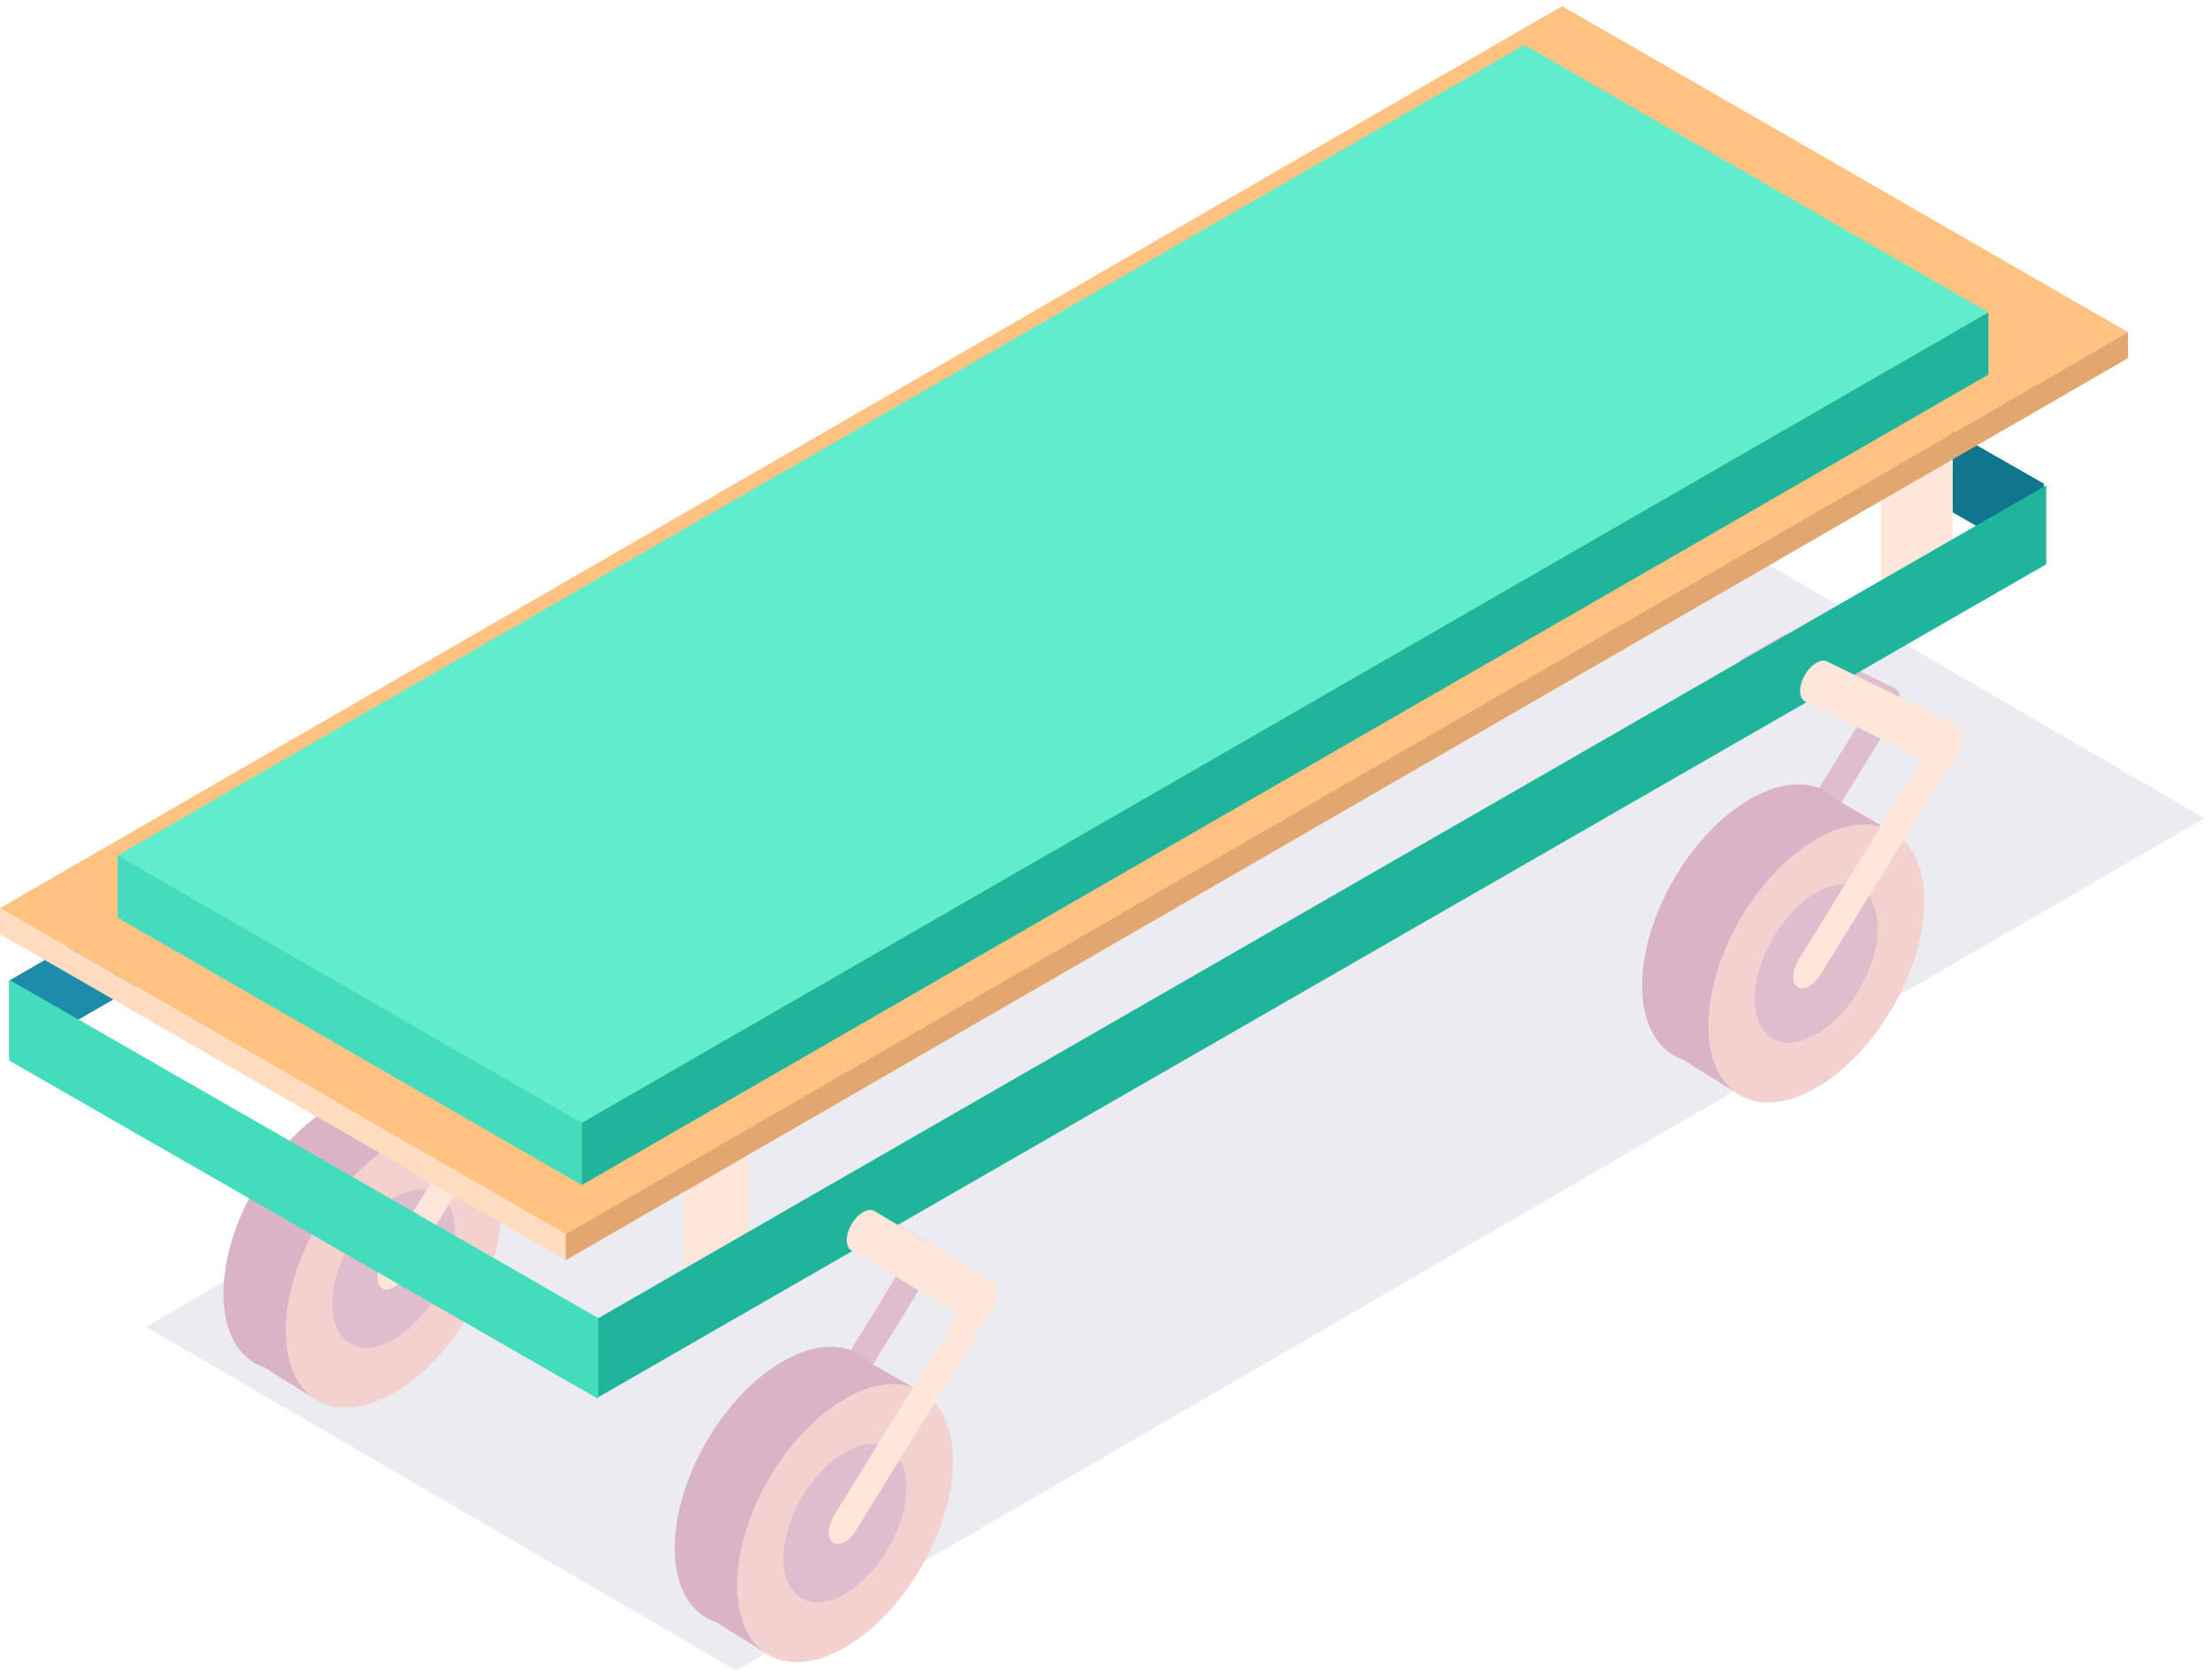 <svg  viewBox="0 0 278 211" fill="none" xmlns="http://www.w3.org/2000/svg">
<path opacity="0.1" fill-rule="evenodd" clip-rule="evenodd" d="M18.346 166.803L92.528 210L277.023 102.863L202.84 59.667L18.346 166.803Z" fill="#453560"/>
<path fill-rule="evenodd" clip-rule="evenodd" d="M40.279 153.844C39.448 155.194 39.385 156.713 40.141 157.236C40.542 157.515 41.094 157.456 41.647 157.137C42.136 156.856 42.625 156.373 43.014 155.74L60.195 127.857C60.605 127.192 60.847 126.45 60.862 125.803C60.877 125.156 60.666 124.66 60.277 124.429L47.642 116.927L42.09 120.128C42.184 120.294 42.3 120.438 42.458 120.531L55.891 128.508L40.279 153.844Z" fill="#E0BDCD"/>
<path fill-rule="evenodd" clip-rule="evenodd" d="M30.698 170.328C29.055 168.689 28.083 166.061 28.083 162.609C28.083 153.974 34.156 143.474 41.647 139.158C44.565 137.475 47.266 136.985 49.478 137.516C50.722 137.816 51.812 138.44 52.697 139.361L58.038 142.422L55.184 147.607C54.92 155.523 49.761 164.804 43.157 169.454L39.612 175.892L33.197 171.888C32.253 171.564 31.412 171.04 30.698 170.328Z" fill="#D8B4C6"/>
<path fill-rule="evenodd" clip-rule="evenodd" d="M35.914 167.3C35.914 175.935 41.987 179.435 49.478 175.117C56.969 170.8 63.042 160.3 63.042 151.665C63.042 143.03 56.969 139.53 49.478 143.847C41.987 148.165 35.914 158.665 35.914 167.3Z" fill="#F2D1CF"/>
<path fill-rule="evenodd" clip-rule="evenodd" d="M41.755 163.933C41.755 168.849 45.213 170.842 49.478 168.384C53.744 165.926 57.201 159.948 57.201 155.032C57.201 150.115 53.744 148.123 49.478 150.58C45.213 153.039 41.755 159.017 41.755 163.933Z" fill="#E0BDCD"/>
<path fill-rule="evenodd" clip-rule="evenodd" d="M49.479 161.827C49.967 161.546 50.457 161.063 50.846 160.43L68.027 132.548C68.437 131.882 68.678 131.141 68.693 130.493C68.709 129.847 68.497 129.35 68.108 129.119L53.187 120.26C52.399 119.792 51.111 120.523 50.311 121.893C49.51 123.263 49.501 124.753 50.29 125.222L63.722 133.198L48.11 158.535C47.278 159.884 47.216 161.403 47.972 161.927C48.373 162.206 48.926 162.146 49.479 161.827Z" fill="#FFE6DB"/>
<path fill-rule="evenodd" clip-rule="evenodd" d="M256.864 70.961V60.797L182.467 18.277V28.44L256.864 70.961Z" fill="#10768E"/>
<path fill-rule="evenodd" clip-rule="evenodd" d="M96.996 185.835C96.164 187.186 96.101 188.704 96.857 189.228C97.259 189.507 97.81 189.447 98.364 189.128C98.852 188.847 99.342 188.364 99.731 187.732L116.912 159.849C117.322 159.184 117.563 158.442 117.579 157.794C117.593 157.148 117.382 156.651 116.994 156.42L104.359 148.918L98.806 152.12C98.9 152.286 99.017 152.429 99.174 152.523L112.607 160.499L96.996 185.835Z" fill="#E0BDCD"/>
<path fill-rule="evenodd" clip-rule="evenodd" d="M233.745 90.759L219.056 83.503C218.86 83.406 218.711 83.247 218.604 83.048L224.364 79.725L238.138 86.528C238.556 86.734 238.791 87.226 238.788 87.884C238.785 88.543 238.542 89.308 238.121 89.992L220.94 117.874C220.551 118.507 220.061 118.99 219.573 119.271C219.019 119.59 218.468 119.65 218.066 119.371C217.31 118.847 217.373 117.328 218.205 115.978L233.745 90.759Z" fill="#E0BDCD"/>
<path fill-rule="evenodd" clip-rule="evenodd" d="M182.859 18.505L1.175 123.258V133.188L182.859 28.434V18.505Z" fill="#1D8CAA"/>
<path fill-rule="evenodd" clip-rule="evenodd" d="M236.382 54.685V78.155L245.418 73.464V49.994L236.382 54.685Z" fill="#FFE6DB"/>
<path fill-rule="evenodd" clip-rule="evenodd" d="M85.943 141.458V164.928L94.075 160.237V136.768L85.943 141.458Z" fill="#FFE6DB"/>
<path fill-rule="evenodd" clip-rule="evenodd" d="M71.104 155.142L267.436 41.754L196.332 0.774L9.15527e-05 114.163L71.104 155.142Z" fill="#FFC281"/>
<path fill-rule="evenodd" clip-rule="evenodd" d="M71.104 158.419V155.143L9.15527e-05 114.163V117.439L71.104 158.419Z" fill="#FFDCC0"/>
<path fill-rule="evenodd" clip-rule="evenodd" d="M267.436 41.754L71.104 155.142V158.419L267.436 45.03V41.754Z" fill="#E2A66F"/>
<path fill-rule="evenodd" clip-rule="evenodd" d="M257.164 61.012L75.101 165.766V175.695L257.164 70.942V61.012Z" fill="#1EB59C"/>
<path fill-rule="evenodd" clip-rule="evenodd" d="M73.117 141.155L249.902 39.267L191.577 5.652L14.792 107.54L73.117 141.155Z" fill="#5FEDCB"/>
<path fill-rule="evenodd" clip-rule="evenodd" d="M73.117 148.973V141.155L14.792 107.54V115.358L73.117 148.973Z" fill="#43DCBC"/>
<path fill-rule="evenodd" clip-rule="evenodd" d="M75.18 175.859V165.695L1.175 123.175V133.338L75.18 175.859Z" fill="#43DCBC"/>
<path fill-rule="evenodd" clip-rule="evenodd" d="M249.902 39.267L73.117 141.155V148.973L249.902 47.085V39.267Z" fill="#1EB59C"/>
<path fill-rule="evenodd" clip-rule="evenodd" d="M87.415 202.319C85.771 200.68 84.799 198.052 84.799 194.601C84.799 185.965 90.872 175.466 98.363 171.149C101.282 169.467 103.982 168.976 106.194 169.508C107.439 169.807 108.528 170.431 109.413 171.353L114.755 174.414L111.9 179.599C111.636 187.514 106.477 196.796 99.873 201.445L96.329 207.883L89.914 203.879C88.97 203.555 88.129 203.032 87.415 202.319Z" fill="#D8B4C6"/>
<path fill-rule="evenodd" clip-rule="evenodd" d="M92.63 199.291C92.63 207.926 98.704 211.426 106.194 207.109C113.685 202.791 119.759 192.291 119.759 183.656C119.759 175.022 113.685 171.521 106.194 175.839C98.704 180.156 92.63 190.656 92.63 199.291Z" fill="#F2D1CF"/>
<path fill-rule="evenodd" clip-rule="evenodd" d="M98.472 195.925C98.472 200.841 101.93 202.834 106.194 200.376C110.46 197.917 113.917 191.939 113.917 187.023C113.917 182.107 110.46 180.114 106.194 182.572C101.93 185.03 98.472 191.008 98.472 195.925Z" fill="#E0BDCD"/>
<path fill-rule="evenodd" clip-rule="evenodd" d="M106.195 193.819C106.683 193.538 107.173 193.054 107.562 192.421L124.743 164.539C125.153 163.874 125.394 163.132 125.409 162.485C125.425 161.838 125.214 161.342 124.824 161.111L109.904 152.251C109.115 151.784 107.828 152.514 107.027 153.885C106.226 155.255 106.217 156.745 107.006 157.213L120.439 165.19L104.826 190.526C103.995 191.875 103.933 193.395 104.689 193.918C105.089 194.197 105.642 194.138 106.195 193.819Z" fill="#FFE6DB"/>
<path fill-rule="evenodd" clip-rule="evenodd" d="M208.994 131.623C207.351 129.984 206.379 127.357 206.379 123.905C206.379 115.271 212.452 104.77 219.943 100.453C222.861 98.771 225.561 98.281 227.774 98.813C229.018 99.112 230.108 99.736 230.993 100.657L236.334 103.719L233.48 108.903C233.217 116.819 228.057 126.1 221.453 130.751L217.908 137.188L211.493 133.184C210.549 132.86 209.708 132.336 208.994 131.623Z" fill="#D8B4C6"/>
<path fill-rule="evenodd" clip-rule="evenodd" d="M214.707 128.934C214.707 137.569 220.78 141.069 228.271 136.751C235.762 132.434 241.836 121.934 241.836 113.299C241.836 104.664 235.762 101.164 228.271 105.482C220.78 109.799 214.707 120.299 214.707 128.934Z" fill="#F2D1CF"/>
<path fill-rule="evenodd" clip-rule="evenodd" d="M220.548 125.567C220.548 130.484 224.006 132.476 228.271 130.019C232.537 127.56 235.994 121.582 235.994 116.666C235.994 111.75 232.537 109.757 228.271 112.215C224.006 114.673 220.548 120.651 220.548 125.567Z" fill="#E0BDCD"/>
<path fill-rule="evenodd" clip-rule="evenodd" d="M225.898 124.061C225.142 123.537 225.204 122.018 226.036 120.669L241.577 95.449L226.887 88.194C226.063 87.788 226.015 86.331 226.78 84.942C227.544 83.552 228.832 82.755 229.656 83.162L245.968 91.218C246.386 91.424 246.622 91.916 246.619 92.575C246.616 93.233 246.374 93.998 245.952 94.682L228.771 122.564C228.381 123.197 227.892 123.68 227.404 123.962C226.85 124.281 226.299 124.34 225.898 124.061Z" fill="#FFE6DB"/>
</svg>
